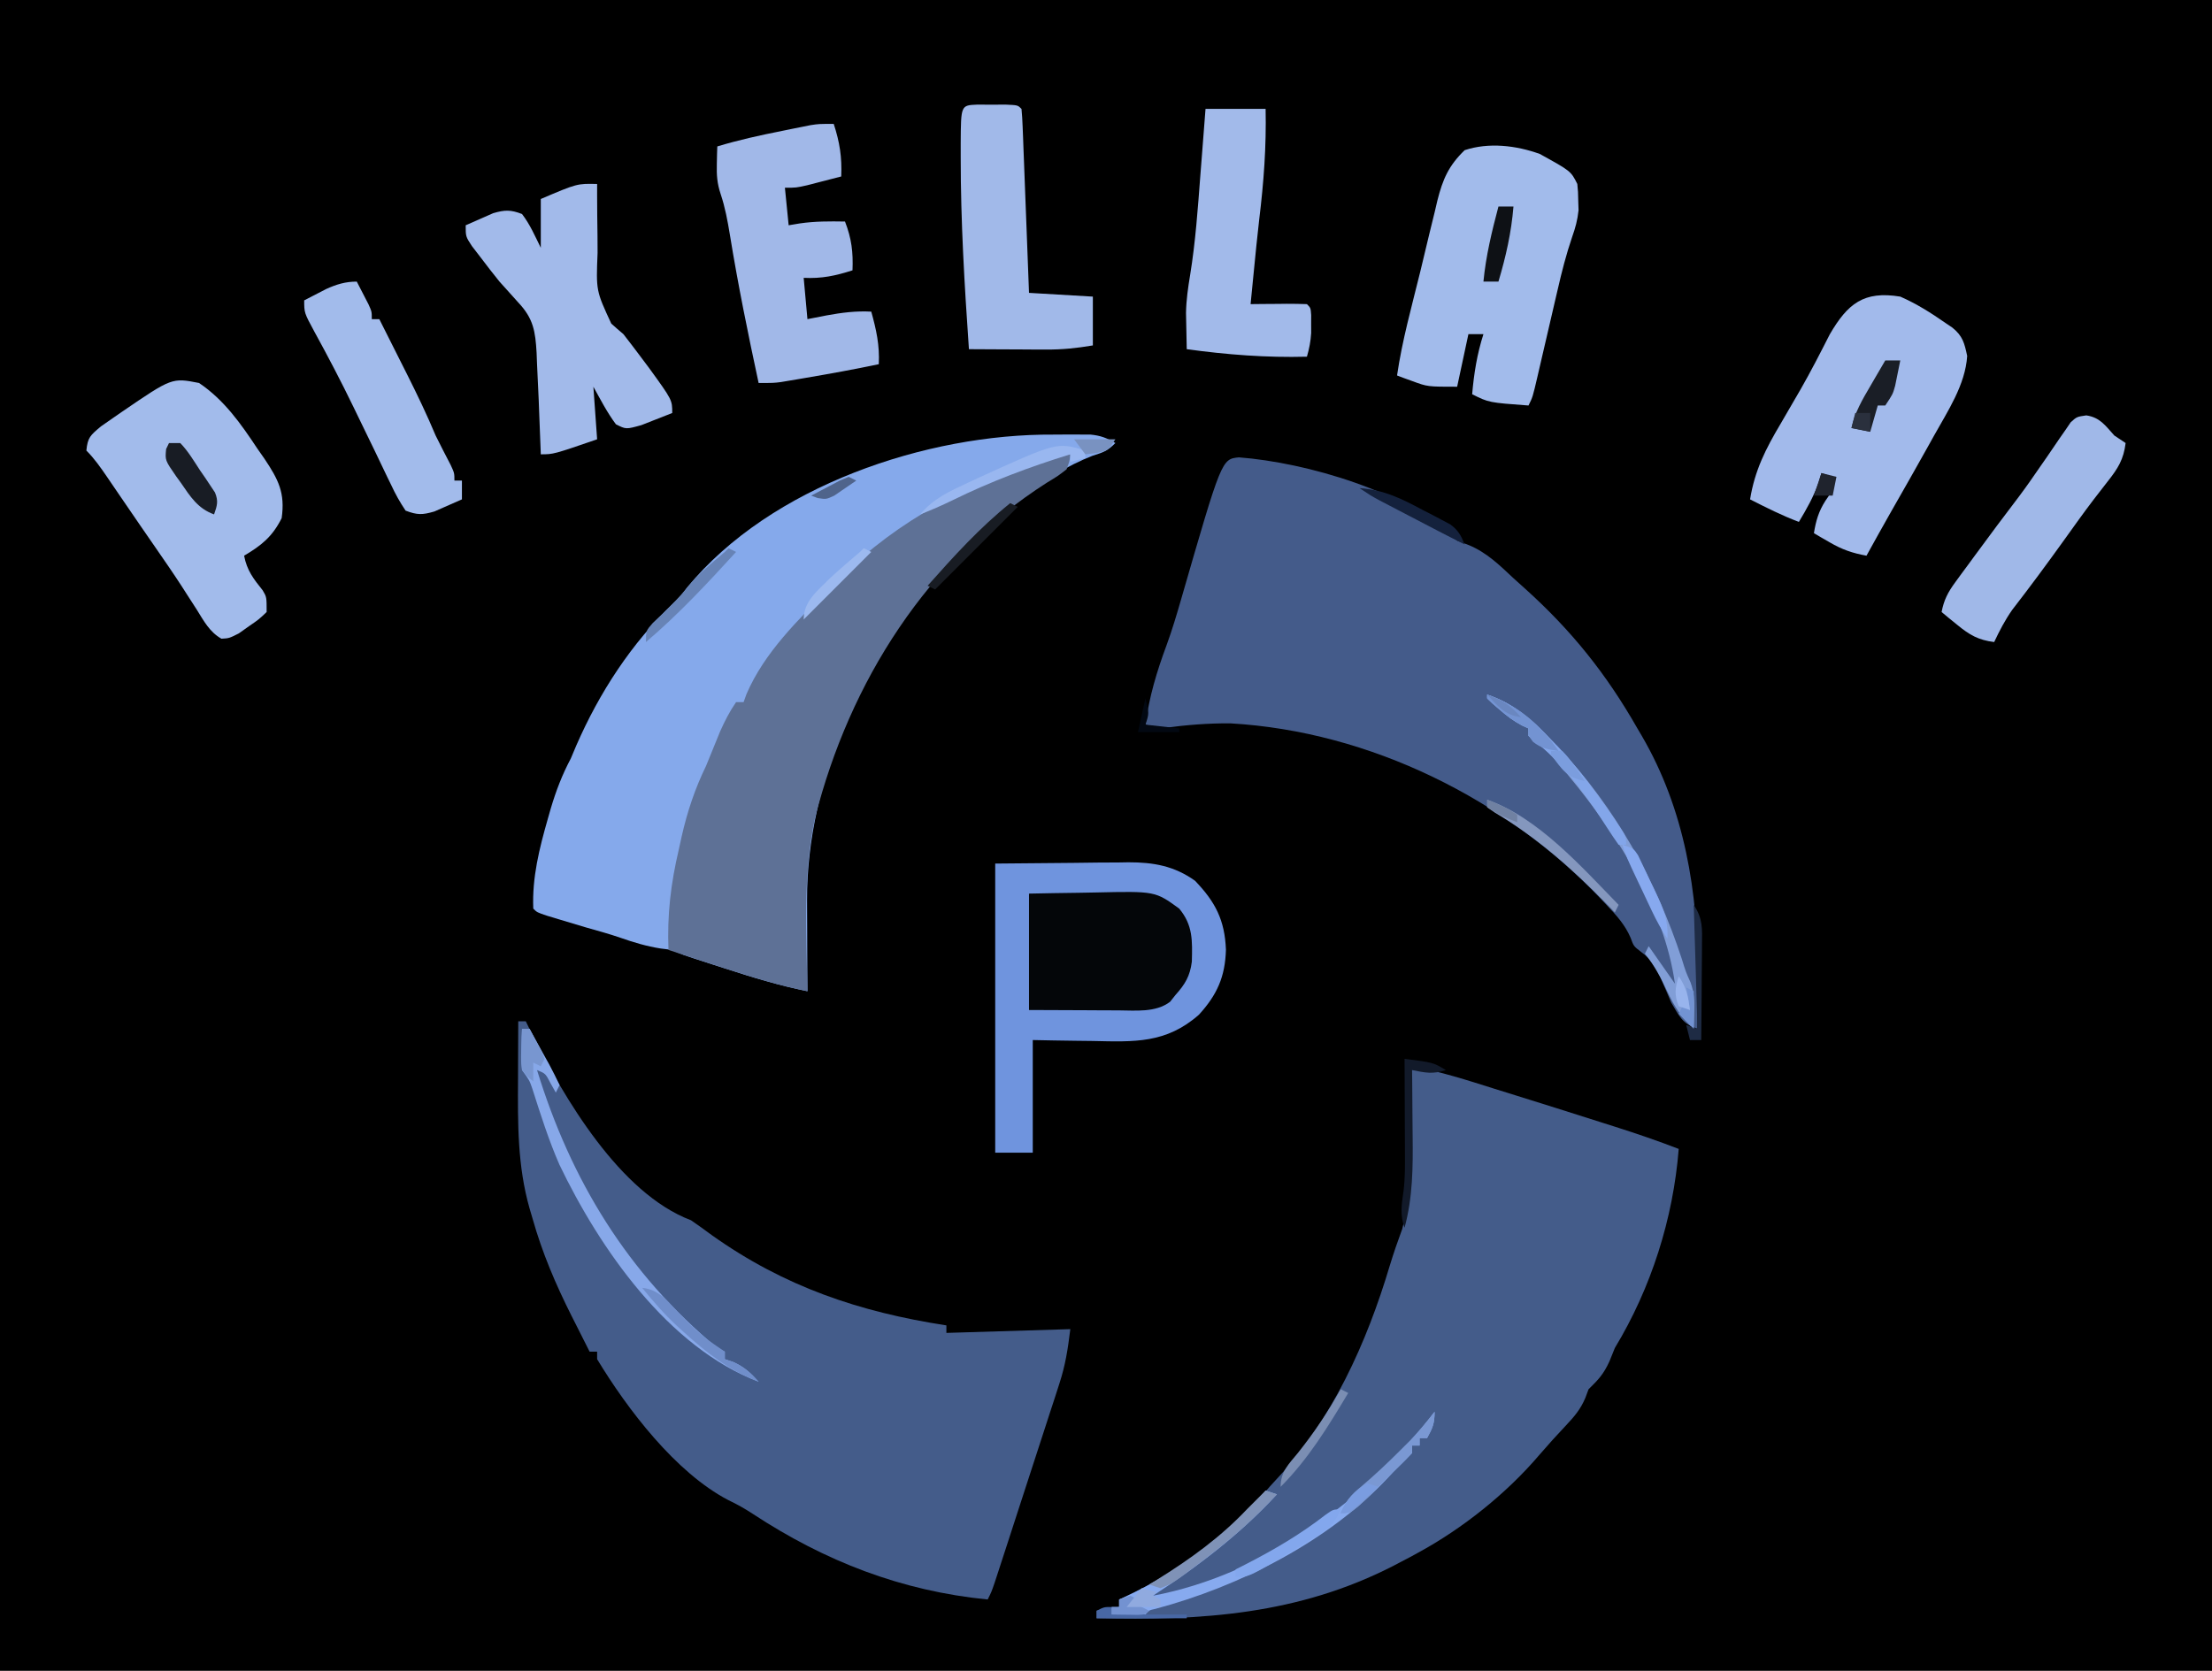 <?xml version="1.0" encoding="UTF-8"?>
<svg version="1.1" xmlns="http://www.w3.org/2000/svg" width="589" height="445">
<path d="M0 0 C194.37 0 388.74 0 589 0 C589 146.85 589 293.7 589 445 C394.63 445 200.26 445 0 445 C0 298.15 0 151.3 0 0 Z " fill="#000000" transform="translate(0,0)"/>
<path d="M0 0 C1.152 -0.008 2.305 -0.015 3.492 -0.023 C4.598 -0.021 5.704 -0.018 6.844 -0.016 C7.836 -0.013 8.828 -0.011 9.85 -0.009 C12.545 0.254 14.194 0.872 16.5 2.25 C14.329 4.421 13.296 4.713 10.438 5.625 C-3.319 10.992 -15.209 21.903 -25.5 32.25 C-26.382 33.132 -27.263 34.013 -28.172 34.922 C-50.085 57.924 -65.726 91.927 -65.598 123.934 C-65.596 124.634 -65.595 125.334 -65.593 126.056 C-65.588 128.266 -65.575 130.477 -65.562 132.688 C-65.557 134.197 -65.553 135.707 -65.549 137.217 C-65.538 140.895 -65.521 144.572 -65.5 148.25 C-72.995 146.735 -80.169 144.551 -87.438 142.188 C-88.573 141.823 -89.708 141.459 -90.877 141.084 C-99.206 138.397 -99.206 138.397 -101.5 137.25 C-102.511 137.126 -103.521 137.002 -104.562 136.875 C-108.384 136.268 -111.693 135.268 -115.328 134 C-118.35 132.956 -121.424 132.122 -124.5 131.25 C-126.794 130.569 -129.085 129.881 -131.375 129.188 C-132.507 128.846 -133.639 128.504 -134.805 128.152 C-137.5 127.25 -137.5 127.25 -138.5 126.25 C-138.839 117.947 -136.887 110.223 -134.625 102.312 C-134.368 101.413 -134.112 100.514 -133.847 99.587 C-132.444 94.866 -130.818 90.613 -128.5 86.25 C-127.792 84.57 -127.792 84.57 -127.07 82.855 C-120.911 68.713 -112.372 55.582 -101.199 44.914 C-99.357 43.183 -99.357 43.183 -97.5 40.688 C-75.351 13.694 -33.742 -0.233 0 0 Z " fill="#85A9EB" transform="translate(280.5,115.75)"/>
<path d="M0 0 C0.66 0 1.32 0 2 0 C2.51 1.042 3.021 2.083 3.547 3.156 C12.213 20.412 26.999 45.815 46 53 C47.86 54.275 49.69 55.592 51.5 56.938 C70.802 70.682 90.846 77.436 114 81 C114 81.66 114 82.32 114 83 C124.89 82.67 135.78 82.34 147 82 C146.315 87.479 145.712 91.501 144.066 96.568 C143.669 97.802 143.272 99.036 142.863 100.308 C142.43 101.63 141.996 102.952 141.562 104.273 C141.117 105.647 140.673 107.021 140.229 108.395 C139.302 111.259 138.37 114.122 137.435 116.983 C136.235 120.653 135.043 124.325 133.853 127.999 C132.717 131.508 131.578 135.016 130.438 138.523 C130.22 139.193 130.003 139.862 129.779 140.551 C129.166 142.437 128.55 144.323 127.934 146.208 C127.584 147.281 127.233 148.354 126.873 149.46 C126 152 126 152 125 154 C102.073 151.764 81.663 143.824 62.453 131.199 C60.282 129.774 58.264 128.647 55.902 127.516 C41.894 120.2 29.047 103.313 21 90 C21 89.34 21 88.68 21 88 C20.34 88 19.68 88 19 88 C17.747 85.522 16.498 83.043 15.25 80.562 C14.728 79.531 14.728 79.531 14.195 78.479 C9.939 70.006 6.387 61.704 3.812 52.562 C3.423 51.247 3.423 51.247 3.025 49.904 C-0.237 38.464 -0.132 27.172 -0.062 15.375 C-0.057 13.879 -0.053 12.383 -0.049 10.887 C-0.038 7.258 -0.021 3.629 0 0 Z " fill="#445C8A" transform="translate(138,272)"/>
<path d="M0 0 C17.841 1.351 45.103 9.189 58.102 22.188 C59.133 22.579 60.164 22.971 61.227 23.375 C66.023 25.38 69.342 28.67 73.102 32.188 C74.128 33.114 75.155 34.038 76.184 34.961 C88.614 46.167 97.811 57.651 106.102 72.188 C106.482 72.834 106.863 73.481 107.255 74.147 C118.691 93.741 122.307 115.902 122.164 138.25 C122.159 139.606 122.154 140.962 122.15 142.318 C122.139 145.608 122.122 148.898 122.102 152.188 C118.006 150.822 117.28 148.864 115.102 145.188 C114.082 142.863 113.081 140.53 112.102 138.188 C110.624 135.36 109.623 133.566 107.039 131.688 C105.102 130.188 105.102 130.188 104.293 127.953 C102.815 124.522 100.637 122.114 98.102 119.438 C97.37 118.654 97.37 118.654 96.624 117.855 C71.265 91.041 34.884 72.98 -2.254 70.844 C-8.18 70.792 -14.039 71.267 -19.91 72.066 C-21.898 72.188 -21.898 72.188 -24.898 71.188 C-23.878 63.727 -21.877 57.03 -19.254 49.984 C-17.789 45.977 -16.579 41.911 -15.398 37.812 C-4.606 0.455 -4.606 0.455 0 0 Z " fill="#445B8A" transform="translate(329.898,121.812)"/>
<path d="M0 0 C7.52 1.379 14.72 3.696 22 6 C23.159 6.36 24.318 6.719 25.512 7.09 C34.02 9.73 42.511 12.422 51 15.125 C52.063 15.462 53.125 15.799 54.22 16.146 C59.878 17.952 65.461 19.856 71 22 C69.533 40.562 63.672 59.022 54 75 C53.526 76.176 53.051 77.351 52.562 78.562 C51.029 81.935 49.607 83.477 47 86 C46.714 86.767 46.428 87.534 46.133 88.324 C44.828 91.406 43.222 93.25 40.938 95.688 C37.355 99.53 37.355 99.53 33.898 103.484 C25.16 113.761 13.461 123.107 1.562 129.562 C0.883 129.935 0.204 130.308 -0.496 130.691 C-1.322 131.123 -2.149 131.555 -3 132 C-3.575 132.303 -4.151 132.607 -4.744 132.919 C-30.17 146.028 -56.026 147.682 -84 147 C-84 146.34 -84 145.68 -84 145 C-82.02 144.67 -80.04 144.34 -78 144 C-78 143.34 -78 142.68 -78 142 C-77.143 141.615 -77.143 141.615 -76.27 141.223 C-62.842 134.883 -49.217 125.535 -39.703 114.043 C-38.547 112.656 -37.346 111.304 -36.109 109.988 C-21.348 94.268 -12.042 73.558 -5.945 53.109 C-4.938 49.796 -3.812 46.541 -2.613 43.293 C-1.029 37.368 -0.883 31.352 -0.938 25.254 C-0.941 24.557 -0.945 23.861 -0.949 23.143 C-0.961 20.949 -0.98 18.756 -1 16.562 C-1.027 13.647 -1.046 10.732 -1.062 7.816 C-1.074 6.532 -1.086 5.247 -1.098 3.924 C-1 1 -1 1 0 0 Z " fill="#445C8A" transform="translate(376,284)"/>
<path d="M0 0 C-0.172 1.777 -0.172 1.777 -1 4 C-3.266 5.754 -3.266 5.754 -6.25 7.562 C-38.072 27.919 -58.746 60.549 -67.969 96.809 C-71.241 111.895 -70.276 127.654 -70 143 C-77.478 141.49 -84.627 139.304 -91.875 136.938 C-93.002 136.573 -94.128 136.209 -95.289 135.834 C-99.197 134.569 -103.103 133.299 -107 132 C-107.382 122.675 -106.386 114.318 -104.25 105.25 C-103.997 104.096 -103.745 102.943 -103.484 101.754 C-101.965 95.09 -99.979 89.138 -97 83 C-95.732 79.939 -94.486 76.87 -93.246 73.797 C-92.011 71.025 -90.72 68.501 -89 66 C-88.34 66 -87.68 66 -87 66 C-86.747 65.297 -86.495 64.595 -86.234 63.871 C-81.442 52.724 -72.429 44.027 -64 35.562 C-62.612 34.16 -62.612 34.16 -61.196 32.729 C-53.388 25.016 -44.999 18.851 -35.438 13.5 C-34.77 13.125 -34.102 12.751 -33.414 12.365 C-10.818 0 -10.818 0 0 0 Z " fill="#5E7196" transform="translate(285,121)"/>
<path d="M0 0 C6.93 -0.062 13.86 -0.124 21 -0.188 C23.172 -0.215 25.344 -0.242 27.582 -0.27 C29.326 -0.279 31.069 -0.287 32.812 -0.293 C34.144 -0.316 34.144 -0.316 35.502 -0.339 C42.138 -0.342 47.67 0.619 53.207 4.578 C58.608 10.203 61.119 15.013 61.438 22.938 C61.23 30.163 59.077 34.948 54.25 40.25 C45.513 47.953 37.007 47.498 26 47.25 C24.447 47.23 22.893 47.212 21.34 47.195 C17.559 47.155 13.781 47.077 10 47 C10 56.9 10 66.8 10 77 C6.7 77 3.4 77 0 77 C0 51.59 0 26.18 0 0 Z " fill="#6F94DE" transform="translate(265,230)"/>
<path d="M0 0 C8.285 4.57 8.285 4.57 10 8 C10.203 10.066 10.203 10.066 10.25 12.562 C10.276 13.368 10.302 14.174 10.328 15.004 C10.035 17.679 9.508 19.608 8.619 22.117 C7.047 26.733 5.861 31.371 4.773 36.121 C4.58 36.947 4.387 37.773 4.188 38.624 C3.58 41.228 2.977 43.832 2.375 46.438 C1.765 49.067 1.154 51.697 0.54 54.326 C0.161 55.954 -0.217 57.582 -0.591 59.211 C-1.888 64.776 -1.888 64.776 -3 67 C-13.558 66.221 -13.558 66.221 -18 64 C-17.52 58.431 -16.701 53.329 -15 48 C-16.32 48 -17.64 48 -19 48 C-19.99 52.62 -20.98 57.24 -22 62 C-29.875 62 -29.875 62 -33.938 60.5 C-34.71 60.222 -35.482 59.943 -36.277 59.656 C-36.846 59.44 -37.414 59.223 -38 59 C-36.647 49.685 -34.077 40.55 -31.835 31.42 C-31.025 28.101 -30.235 24.777 -29.445 21.453 C-28.944 19.406 -28.441 17.359 -27.938 15.312 C-27.606 13.889 -27.606 13.889 -27.269 12.438 C-25.837 6.744 -24.255 3.109 -20 -1 C-13.594 -3.135 -6.296 -2.272 0 0 Z " fill="#A2BBEB" transform="translate(410,41)"/>
<path d="M0 0 C4.322 1.901 8.137 4.298 12 7 C12.926 7.625 12.926 7.625 13.871 8.262 C16.628 10.487 17.078 12.366 17.812 15.812 C17.309 23.496 12.668 30.416 9 37 C8.481 37.934 7.961 38.868 7.426 39.831 C4.153 45.693 0.837 51.531 -2.498 57.359 C-4.695 61.222 -6.852 65.108 -9 69 C-12.753 68.319 -15.506 67.362 -18.812 65.438 C-19.603 64.982 -20.393 64.527 -21.207 64.059 C-22.095 63.535 -22.095 63.535 -23 63 C-22.458 59.68 -21.744 57.211 -19.938 54.375 C-17.751 51.215 -17.751 51.215 -18 48 C-19.485 47.505 -19.485 47.505 -21 47 C-21.247 47.846 -21.495 48.691 -21.75 49.562 C-23.14 53.384 -24.911 56.519 -27 60 C-31.499 58.313 -35.725 56.176 -40 54 C-38.745 46.266 -35.854 40.573 -31.875 33.875 C-30.694 31.843 -29.514 29.811 -28.336 27.777 C-27.763 26.794 -27.191 25.81 -26.601 24.796 C-23.835 19.965 -21.304 15.019 -18.781 10.059 C-13.998 1.846 -9.717 -1.592 0 0 Z " fill="#A2BAEB" transform="translate(506,79)"/>
<path d="M0 0 C6.673 4.495 11.119 10.824 15.5 17.438 C16.132 18.34 16.763 19.243 17.414 20.174 C21.134 25.733 22.962 29.288 22 36 C19.532 40.936 16.617 43.272 12 46 C12.748 49.92 14.487 52.16 16.941 55.219 C18 57 18 57 18 61 C15.953 62.957 15.953 62.957 13.25 64.812 C11.927 65.75 11.927 65.75 10.578 66.707 C8 68 8 68 5.957 68.109 C2.826 66.334 1.291 63.42 -0.562 60.438 C-1.449 59.059 -2.337 57.682 -3.227 56.305 C-3.683 55.592 -4.14 54.878 -4.61 54.144 C-6.819 50.737 -9.126 47.4 -11.438 44.062 C-12.352 42.738 -13.266 41.414 -14.18 40.09 C-14.638 39.426 -15.097 38.762 -15.569 38.078 C-17.076 35.89 -18.574 33.698 -20.07 31.504 C-20.571 30.771 -21.072 30.038 -21.588 29.283 C-22.551 27.873 -23.513 26.463 -24.472 25.051 C-26.198 22.53 -27.835 20.165 -30 18 C-29.652 14.483 -28.963 13.969 -26.121 11.562 C-24.903 10.695 -23.674 9.841 -22.438 9 C-21.8 8.559 -21.162 8.117 -20.506 7.663 C-7.212 -1.417 -7.212 -1.417 0 0 Z " fill="#A2BBEB" transform="translate(53,102)"/>
<path d="M0 0 C1.591 4.873 2.212 8.808 2 14 C0.064 14.504 -1.874 15.003 -3.812 15.5 C-4.891 15.778 -5.97 16.057 -7.082 16.344 C-10 17 -10 17 -13 17 C-12.67 20.3 -12.34 23.6 -12 27 C-10.515 26.753 -10.515 26.753 -9 26.5 C-4.973 25.915 -1.065 25.929 3 26 C4.757 30.504 5.193 34.176 5 39 C0.463 40.452 -3.181 41.235 -8 41 C-7.67 44.63 -7.34 48.26 -7 52 C-4.463 51.505 -4.463 51.505 -1.875 51 C2.147 50.263 5.897 49.778 10 50 C11.336 54.842 12.253 58.934 12 64 C5.564 65.349 -0.892 66.527 -7.375 67.625 C-8.16 67.76 -8.945 67.895 -9.753 68.034 C-10.503 68.16 -11.252 68.285 -12.023 68.414 C-12.693 68.527 -13.362 68.64 -14.052 68.756 C-16 69 -16 69 -20 69 C-22.825 55.872 -25.506 42.747 -27.655 29.49 C-28.273 25.76 -28.906 22.281 -30.105 18.688 C-31.057 15.829 -31.206 13.622 -31.125 10.625 C-31.107 9.751 -31.089 8.877 -31.07 7.977 C-31.047 7.324 -31.024 6.672 -31 6 C-25.328 4.282 -19.624 3.028 -13.812 1.875 C-12.924 1.693 -12.035 1.511 -11.119 1.324 C-10.261 1.153 -9.403 0.981 -8.52 0.805 C-7.361 0.572 -7.361 0.572 -6.179 0.335 C-4 0 -4 0 0 0 Z " fill="#A1B8E8" transform="translate(222,33)"/>
<path d="M0 0 C-0.001 0.963 -0.002 1.926 -0.003 2.918 C0 6.518 0.043 10.116 0.098 13.715 C0.116 15.267 0.123 16.82 0.12 18.373 C-0.289 28.426 -0.289 28.426 3.766 37.18 C4.828 38.138 5.906 39.079 7 40 C8.562 42.005 10.106 44.025 11.625 46.062 C12.36 47.043 13.095 48.024 13.852 49.035 C20 57.52 20 57.52 20 61 C18.255 61.701 16.504 62.385 14.75 63.062 C13.775 63.445 12.801 63.828 11.797 64.223 C7.685 65.365 7.685 65.365 5 64 C2.646 60.842 0.922 57.451 -1 54 C-0.505 60.93 -0.505 60.93 0 68 C-11.625 72 -11.625 72 -15 72 C-15.025 71.331 -15.05 70.661 -15.076 69.971 C-15.193 66.877 -15.315 63.782 -15.438 60.688 C-15.477 59.635 -15.516 58.582 -15.557 57.498 C-15.683 54.331 -15.838 51.166 -16 48 C-16.039 46.991 -16.078 45.983 -16.118 44.944 C-16.446 39.266 -16.949 35.846 -21 31.562 C-21.803 30.667 -22.606 29.771 -23.434 28.848 C-24.281 27.908 -25.127 26.968 -26 26 C-27.736 23.869 -29.406 21.693 -31.062 19.5 C-31.817 18.52 -32.571 17.541 -33.348 16.531 C-35 14 -35 14 -35 11 C-33.445 10.296 -31.88 9.613 -30.312 8.938 C-29.442 8.555 -28.572 8.172 -27.676 7.777 C-24.569 6.875 -23.016 6.834 -20 8 C-17.849 10.81 -16.575 13.805 -15 17 C-15 12.71 -15 8.42 -15 4 C-5.332 -0.125 -5.332 -0.125 0 0 Z " fill="#A2BAEA" transform="translate(159,49)"/>
<path d="M0 0 C1.279 0.003 2.558 0.005 3.875 0.008 C5.154 0.005 6.433 0.003 7.75 0 C10.875 0.133 10.875 0.133 11.875 1.133 C12.027 2.666 12.113 4.205 12.172 5.744 C12.232 7.216 12.232 7.216 12.293 8.717 C12.332 9.784 12.37 10.85 12.41 11.949 C12.453 13.035 12.496 14.122 12.54 15.241 C12.677 18.725 12.807 22.21 12.938 25.695 C13.029 28.051 13.121 30.408 13.213 32.764 C13.439 38.553 13.658 44.343 13.875 50.133 C19.485 50.463 25.095 50.793 30.875 51.133 C30.875 55.423 30.875 59.713 30.875 64.133 C26.427 64.874 22.812 65.252 18.383 65.23 C16.585 65.226 16.585 65.226 14.75 65.221 C12.894 65.208 12.894 65.208 11 65.195 C9.739 65.191 8.479 65.186 7.18 65.182 C4.078 65.17 0.977 65.153 -2.125 65.133 C-3.306 48.114 -4.321 31.135 -4.312 14.07 C-4.313 12.782 -4.314 11.493 -4.314 10.166 C-4.254 0.181 -4.254 0.181 0 0 Z " fill="#A1B9E9" transform="translate(260.125,27.867)"/>
<path d="M0 0 C5.28 0 10.56 0 16 0 C16.214 10.041 15.503 19.568 14.291 29.512 C13.761 34.043 13.321 38.584 12.875 43.125 C12.788 44.009 12.7 44.893 12.61 45.803 C12.406 47.869 12.203 49.934 12 52 C13.071 51.988 14.142 51.977 15.246 51.965 C16.643 51.955 18.04 51.946 19.438 51.938 C20.145 51.929 20.852 51.921 21.58 51.912 C23.387 51.903 25.194 51.948 27 52 C28 53 28 53 28.133 54.926 C28.13 55.713 28.128 56.501 28.125 57.312 C28.129 58.482 28.129 58.482 28.133 59.676 C28.005 61.913 27.619 63.853 27 66 C16.147 66.284 5.746 65.473 -5 64 C-5.056 61.938 -5.094 59.875 -5.125 57.812 C-5.148 56.664 -5.171 55.515 -5.195 54.332 C-5.133 50.891 -4.657 47.612 -4.094 44.219 C-2.663 35.419 -2.052 26.57 -1.375 17.688 C-1.24 15.964 -1.105 14.241 -0.969 12.518 C-0.64 8.345 -0.32 4.173 0 0 Z " fill="#A2BAEA" transform="translate(321,29)"/>
<path d="M0 0 C4.412 -0.092 8.82 -0.172 13.232 -0.22 C14.73 -0.24 16.227 -0.267 17.725 -0.302 C33.594 -0.661 33.594 -0.661 40 4 C43.675 8.432 43.496 12.57 43.359 18.117 C42.881 21.955 41.566 24.141 39 27 C38.526 27.598 38.051 28.196 37.562 28.812 C33.709 31.741 28.338 31.117 23.73 31.098 C22.484 31.095 21.238 31.093 19.954 31.09 C18.381 31.081 16.808 31.072 15.188 31.062 C7.67 31.032 7.67 31.032 0 31 C0 20.77 0 10.54 0 0 Z " fill="#040609" transform="translate(274,238)"/>
<path d="M0 0 C3.656 0.544 5.053 2.69 7.476 5.368 C8.466 6.028 9.456 6.688 10.476 7.368 C9.941 11.745 8.441 14.122 5.726 17.556 C4.906 18.61 4.088 19.666 3.272 20.724 C2.826 21.3 2.379 21.877 1.919 22.471 C-0.803 26.049 -3.405 29.714 -6.024 33.368 C-10.491 39.59 -15.028 45.736 -19.72 51.79 C-21.642 54.536 -23.099 57.339 -24.524 60.368 C-28.749 59.835 -31.065 58.491 -34.337 55.806 C-35.522 54.845 -35.522 54.845 -36.731 53.864 C-37.323 53.371 -37.915 52.877 -38.524 52.368 C-37.91 49.156 -36.828 47.089 -34.899 44.462 C-34.363 43.725 -33.826 42.987 -33.272 42.228 C-32.696 41.449 -32.119 40.67 -31.524 39.868 C-30.932 39.059 -30.34 38.249 -29.729 37.415 C-25.838 32.109 -21.906 26.834 -17.915 21.603 C-15.955 18.995 -14.104 16.323 -12.259 13.634 C-11.395 12.392 -11.395 12.392 -10.515 11.126 C-9.372 9.479 -8.243 7.823 -7.128 6.157 C-6.342 5.032 -6.342 5.032 -5.54 3.884 C-5.079 3.206 -4.618 2.528 -4.143 1.83 C-2.524 0.368 -2.524 0.368 0 0 Z " fill="#A0B8E8" transform="translate(555.524,110.632)"/>
<path d="M0 0 C0.672 1.289 1.337 2.581 2 3.875 C2.371 4.594 2.743 5.314 3.125 6.055 C4 8 4 8 4 10 C4.66 10 5.32 10 6 10 C7.941 13.852 9.877 17.707 11.812 21.562 C12.36 22.649 12.907 23.735 13.471 24.854 C16.143 30.183 18.695 35.504 21 41 C22.306 43.638 23.655 46.25 25.012 48.863 C26 51 26 51 26 53 C26.66 53 27.32 53 28 53 C28 54.65 28 56.3 28 58 C26.445 58.704 24.88 59.387 23.312 60.062 C22.442 60.445 21.572 60.828 20.676 61.223 C17.462 62.156 16.133 62.19 13 61 C11.448 58.689 10.303 56.633 9.145 54.133 C8.629 53.079 8.629 53.079 8.103 52.003 C6.989 49.718 5.901 47.422 4.812 45.125 C3.68 42.784 2.541 40.445 1.403 38.107 C0.651 36.562 -0.098 35.015 -0.845 33.468 C-4.146 26.642 -7.658 19.942 -11.307 13.295 C-14 8.311 -14 8.311 -14 5 C-12.753 4.349 -11.502 3.704 -10.25 3.062 C-9.554 2.703 -8.858 2.343 -8.141 1.973 C-5.412 0.733 -3.002 0 0 0 Z " fill="#A2BBEB" transform="translate(95,75)"/>
<path d="M0 0 C0 3.106 -0.539 4.353 -2 7 C-2.66 7 -3.32 7 -4 7 C-4 7.66 -4 8.32 -4 9 C-4.66 9 -5.32 9 -6 9 C-6 9.66 -6 10.32 -6 11 C-7.134 12.203 -8.282 13.396 -9.48 14.535 C-10.472 15.491 -11.435 16.478 -12.363 17.496 C-28.226 34.588 -52.006 46.539 -74.312 52.492 C-76.018 52.86 -76.018 52.86 -77 54 C-78.519 54.072 -80.042 54.084 -81.562 54.062 C-82.389 54.053 -83.215 54.044 -84.066 54.035 C-84.704 54.024 -85.343 54.012 -86 54 C-86 53.34 -86 52.68 -86 52 C-85.34 52 -84.68 52 -84 52 C-84 51.34 -84 50.68 -84 50 C-83.429 49.743 -82.858 49.487 -82.27 49.223 C-68.426 42.686 -54.545 33.057 -45 21 C-44.01 21.33 -43.02 21.66 -42 22 C-51.677 32.532 -63.034 41.211 -75 49 C-45.617 43.469 -17.953 23.504 0 0 Z " fill="#87AAEF" transform="translate(382,376)"/>
<path d="M0 0 C0.66 0 1.32 0 2 0 C3.364 2.453 4.716 4.912 6.062 7.375 C6.452 8.074 6.842 8.772 7.244 9.492 C8.224 11.296 9.119 13.146 10 15 C9.67 15.66 9.34 16.32 9 17 C8.546 16.196 8.092 15.391 7.625 14.562 C6.253 11.911 6.253 11.911 4 11 C12.998 40.329 28.143 65.202 52 85 C52.99 85.495 52.99 85.495 54 86 C54 86.66 54 87.32 54 88 C55.114 88.371 55.114 88.371 56.25 88.75 C59.201 90.091 60.848 91.609 63 94 C38.974 84.933 20.648 58.528 9.947 36.165 C7.079 29.609 4.916 22.749 2.743 15.938 C1.977 13.727 1.977 13.727 0 11 C-0.195 8.301 -0.195 8.301 -0.125 5.312 C-0.107 4.319 -0.089 3.325 -0.07 2.301 C-0.047 1.542 -0.024 0.782 0 0 Z " fill="#87A8E9" transform="translate(139,274)"/>
<path d="M0 0 C6.887 2.296 12.106 6.756 17 12 C17.634 12.652 18.268 13.305 18.922 13.977 C34.003 29.967 45.068 49.619 51.844 70.461 C52.902 73.888 52.902 73.888 54.148 76.645 C55.125 79.346 55.201 81.451 55.125 84.312 C55.107 85.196 55.089 86.079 55.07 86.988 C55.047 87.652 55.024 88.316 55 89 C51.645 85.986 49.845 83.07 47.938 79 C46.221 75.358 44.538 72.133 42 69 C42.33 68.34 42.66 67.68 43 67 C45.31 70.3 47.62 73.6 50 77 C47.149 56.729 34.784 37.536 22 22 C21.361 21.207 21.361 21.207 20.708 20.398 C18.539 17.736 16.432 15.321 13.688 13.25 C12.801 12.508 11.914 11.765 11 11 C11 10.34 11 9.68 11 9 C10.126 8.6 10.126 8.6 9.234 8.191 C6.955 6.976 5.195 5.629 3.25 3.938 C2.636 3.41 2.023 2.883 1.391 2.34 C0.932 1.898 0.473 1.456 0 1 C0 0.67 0 0.34 0 0 Z " fill="#819ED7" transform="translate(396,185)"/>
<path d="M0 0 C6.887 2.296 12.106 6.756 17 12 C17.634 12.652 18.268 13.305 18.922 13.977 C23.821 19.171 28.011 24.629 32.062 30.5 C32.552 31.207 33.041 31.914 33.545 32.642 C37 37.741 37 37.741 37 40 C36.34 40 35.68 40 35 40 C34.006 38.588 33.022 37.169 32.097 35.711 C27.027 27.805 21.046 19.188 13.688 13.25 C12.801 12.508 11.914 11.765 11 11 C11 10.34 11 9.68 11 9 C10.126 8.6 10.126 8.6 9.234 8.191 C6.955 6.976 5.195 5.629 3.25 3.938 C2.636 3.41 2.023 2.883 1.391 2.34 C0.932 1.898 0.473 1.456 0 1 C0 0.67 0 0.34 0 0 Z " fill="#83A6EA" transform="translate(396,185)"/>
<path d="M0 0 C1.32 0 2.64 0 4 0 C3.716 1.439 3.423 2.876 3.125 4.312 C2.963 5.113 2.8 5.914 2.633 6.738 C2 9 2 9 0 12 C-0.66 12 -1.32 12 -2 12 C-2.66 14.31 -3.32 16.62 -4 19 C-5.65 18.67 -7.3 18.34 -9 18 C-8.095 13.8 -6.097 10.42 -3.938 6.75 C-3.56 6.1 -3.183 5.451 -2.795 4.781 C-1.868 3.185 -0.934 1.592 0 0 Z " fill="#1A1E26" transform="translate(502,96)"/>
<path d="M0 0 C0.99 0 1.98 0 3 0 C5.087 2.151 6.612 4.747 8.25 7.25 C8.722 7.932 9.194 8.614 9.68 9.316 C10.121 9.98 10.561 10.644 11.016 11.328 C11.421 11.936 11.826 12.543 12.243 13.169 C13.202 15.488 12.819 16.677 12 19 C7.698 17.477 5.661 14.242 3.188 10.625 C2.558 9.759 2.558 9.759 1.916 8.875 C-1.058 4.584 -1.058 4.584 -0.762 1.586 C-0.51 1.063 -0.259 0.539 0 0 Z " fill="#181C24" transform="translate(45,118)"/>
<path d="M0 0 C1.32 0 2.64 0 4 0 C3.43 6.957 1.987 13.314 0 20 C-1.32 20 -2.64 20 -4 20 C-3.34 13.14 -1.764 6.656 0 0 Z " fill="#0E1115" transform="translate(399,55)"/>
<path d="M0 0 C4.317 0.445 6.509 3.247 9.312 6.25 C12.417 9.485 15.457 12.542 19.188 15.062 C20.116 15.702 21.044 16.341 22 17 C22 17.66 22 18.32 22 19 C22.742 19.247 23.485 19.495 24.25 19.75 C27.201 21.091 28.848 22.609 31 25 C23.103 22.02 16.931 17.137 10.75 11.5 C10.255 11.05 9.76 10.599 9.25 10.135 C5.849 6.967 2.909 3.61 0 0 Z " fill="#708ECA" transform="translate(171,343)"/>
<path d="M0 0 C13.552 4.715 25.238 17.993 35 28 C34.67 28.66 34.34 29.32 34 30 C33.261 29.238 32.523 28.476 31.762 27.691 C22.632 18.361 13.312 10.091 2.02 3.41 C1.353 2.945 0.687 2.479 0 2 C0 1.34 0 0.68 0 0 Z " fill="#8497BE" transform="translate(396,213)"/>
<path d="M0 0 C0 0.66 0 1.32 0 2 C-1.32 2.33 -2.64 2.66 -4 3 C-4 2.34 -4 1.68 -4 1 C-14.888 4.362 -25.195 8.236 -35.426 13.266 C-38.258 14.64 -41.06 15.885 -44 17 C-40.44 12.779 -36.159 10.84 -31.25 8.562 C-30.413 8.171 -29.576 7.78 -28.714 7.377 C-7.569 -2.273 -7.569 -2.273 0 0 Z " fill="#99B7F0" transform="translate(289,120)"/>
<path d="M0 0 C1.485 0.495 1.485 0.495 3 1 C-2.83 7.346 -9.036 12.782 -15.875 18 C-16.612 18.564 -17.35 19.127 -18.109 19.708 C-24.793 24.736 -24.793 24.736 -28 26 C-28.99 25.67 -29.98 25.34 -31 25 C-30.322 24.587 -29.644 24.175 -28.945 23.75 C-20.228 18.341 -12.074 12.478 -5 5 C-2.5 2.5 -2.5 2.5 0 0 Z " fill="#7F92B7" transform="translate(337,397)"/>
<path d="M0 0 C7.652 0.991 7.652 0.991 11 3 C7.522 4.159 5.541 3.708 2 3 C2.01 3.917 2.021 4.834 2.032 5.779 C2.066 9.227 2.091 12.675 2.11 16.123 C2.12 17.606 2.133 19.09 2.151 20.574 C2.246 28.903 2.192 36.888 0 45 C-1.279 41.589 -0.774 38.678 -0.264 35.137 C0.153 31.763 0.123 28.393 0.098 25 C0.096 24.279 0.095 23.558 0.093 22.815 C0.088 20.543 0.075 18.272 0.062 16 C0.057 14.447 0.053 12.893 0.049 11.34 C0.038 7.56 0.021 3.78 0 0 Z " fill="#121A2A" transform="translate(374,282)"/>
<path d="M0 0 C0.66 0.33 1.32 0.66 2 1 C-5.671 9.404 -13.319 17.619 -22 25 C-22 22 -22 22 -20.172 19.914 C-19.373 19.159 -18.573 18.403 -17.75 17.625 C-15.306 15.268 -13.037 13.047 -10.938 10.375 C-8.025 6.804 -4.5 3.979 -1 1 C-0.67 0.67 -0.34 0.34 0 0 Z " fill="#6783B6" transform="translate(194,146)"/>
<path d="M0 0 C0 3.106 -0.539 4.353 -2 7 C-2.66 7 -3.32 7 -4 7 C-4 7.66 -4 8.32 -4 9 C-4.66 9 -5.32 9 -6 9 C-6 9.66 -6 10.32 -6 11 C-7.628 12.727 -9.287 14.36 -11 16 C-12.168 17.186 -13.334 18.374 -14.5 19.562 C-21.954 27 -21.954 27 -25 27 C-23.639 23.864 -22.205 22.085 -19.562 19.938 C-15.971 16.898 -12.578 13.699 -9.25 10.375 C-8.348 9.475 -7.445 8.575 -6.516 7.648 C-4.186 5.196 -2.067 2.676 0 0 Z " fill="#7A98D3" transform="translate(382,376)"/>
<path d="M0 0 C-1.332 3.129 -2.519 4.666 -5.414 6.438 C-6.093 6.858 -6.773 7.278 -7.473 7.711 C-8.183 8.136 -8.893 8.562 -9.625 9 C-10.312 9.425 -10.999 9.851 -11.707 10.289 C-24.314 18 -24.314 18 -28 18 C-28 17.34 -28 16.68 -28 16 C-26.567 15.273 -26.567 15.273 -25.105 14.531 C-17.614 10.668 -10.745 6.653 -4.074 1.469 C-2 0 -2 0 0 0 Z " fill="#83A7ED" transform="translate(357,402)"/>
<path d="M0 0 C0.66 0.33 1.32 0.66 2 1 C-5.26 8.26 -12.52 15.52 -20 23 C-20.66 22.67 -21.32 22.34 -22 22 C-15.053 14.171 -8.165 6.572 0 0 Z " fill="#181C23" transform="translate(269,134)"/>
<path d="M0 0 C6.431 0.444 11.18 2.787 16.812 5.812 C18.099 6.471 18.099 6.471 19.412 7.143 C20.231 7.576 21.051 8.01 21.895 8.457 C23.006 9.044 23.006 9.044 24.14 9.644 C26.281 11.205 27.018 12.568 28 15 C23.109 12.571 18.277 10.029 13.438 7.5 C12.479 7.001 11.521 6.502 10.533 5.988 C9.613 5.507 8.694 5.027 7.746 4.531 C6.907 4.094 6.069 3.656 5.205 3.205 C3 2 3 2 0 0 Z " fill="#14213C" transform="translate(362,130)"/>
<path d="M0 0 C0.66 0.33 1.32 0.66 2 1 C-3.368 9.965 -8.582 18.541 -16 26 C-16 21.903 -13.851 19.972 -11.375 16.938 C-7.087 11.544 -3.351 6.034 0 0 Z " fill="#7B8EB3" transform="translate(357,370)"/>
<path d="M0 0 C3 1 3 1 4.167 2.778 C4.709 3.917 4.709 3.917 5.262 5.078 C5.856 6.325 5.856 6.325 6.463 7.598 C6.867 8.473 7.271 9.348 7.688 10.25 C8.103 11.11 8.519 11.97 8.947 12.855 C10.963 17.153 12.254 20.179 12 25 C10.368 22.553 9.121 20.298 7.871 17.656 C7.476 16.822 7.081 15.988 6.674 15.129 C6.266 14.261 5.858 13.394 5.438 12.5 C5.026 11.632 4.614 10.765 4.189 9.871 C1.132 3.396 1.132 3.396 0 0 Z " fill="#87A9EF" transform="translate(432,225)"/>
<path d="M0 0 C7.84 2.613 14.447 8.17 19 15 C16.218 14.624 14.412 14.327 12.188 12.562 C11 11 11 11 11 9 C10.126 8.6 10.126 8.6 9.234 8.191 C6.955 6.976 5.195 5.629 3.25 3.938 C2.636 3.41 2.023 2.883 1.391 2.34 C0.932 1.898 0.473 1.456 0 1 C0 0.67 0 0.34 0 0 Z " fill="#7393D2" transform="translate(396,185)"/>
<path d="M0 0 C0.66 0 1.32 0 2 0 C2.697 1.287 3.382 2.579 4.062 3.875 C4.637 4.954 4.637 4.954 5.223 6.055 C5.479 6.697 5.736 7.339 6 8 C5.67 8.66 5.34 9.32 5 10 C4.34 9.67 3.68 9.34 3 9 C3 10.65 3 12.3 3 14 C1.512 12.855 1.512 12.855 0 11 C-0.293 8.301 -0.293 8.301 -0.188 5.312 C-0.16 4.319 -0.133 3.325 -0.105 2.301 C-0.071 1.542 -0.036 0.782 0 0 Z " fill="#7896D0" transform="translate(139,274)"/>
<path d="M0 0 C2.429 3.643 2.257 6.307 2.195 10.512 C2.192 11.24 2.19 11.968 2.187 12.718 C2.176 15.042 2.15 17.364 2.125 19.688 C2.115 21.264 2.106 22.84 2.098 24.416 C2.076 28.277 2.041 32.139 2 36 C1.01 36 0.02 36 -1 36 C-1.33 34.68 -1.66 33.36 -2 32 C-1.01 32.33 -0.02 32.66 1 33 C0.67 22.11 0.34 11.22 0 0 Z " fill="#1E2B44" transform="translate(451,241)"/>
<path d="M0 0 C0.66 0.33 1.32 0.66 2 1 C-3.94 6.94 -9.88 12.88 -16 19 C-16 14.072 -12.319 11.4 -9 8 C-6.393 5.591 -3.715 3.285 -1 1 C-0.67 0.67 -0.34 0.34 0 0 Z " fill="#9CB9EF" transform="translate(230,146)"/>
<path d="M0 0 C0 0.66 0 1.32 0 2 C6.6 2 13.2 2 20 2 C20 2.33 20 2.66 20 3 C12.08 3 4.16 3 -4 3 C-4 2.34 -4 1.68 -4 1 C-2 0 -2 0 0 0 Z " fill="#4867A4" transform="translate(296,428)"/>
<path d="M0 0 C0.66 0.33 1.32 0.66 2 1 C1.67 1.33 1.34 1.66 1 2 C2.32 2.66 3.64 3.32 5 4 C4 5 4 5 1.934 5.098 C1.11 5.086 0.286 5.074 -0.562 5.062 C-1.389 5.053 -2.215 5.044 -3.066 5.035 C-3.704 5.024 -4.343 5.012 -5 5 C-5 4.34 -5 3.68 -5 3 C-4.34 3 -3.68 3 -3 3 C-3 2.34 -3 1.68 -3 1 C-2.01 0.67 -1.02 0.34 0 0 Z " fill="#7392D1" transform="translate(301,425)"/>
<path d="M0 0 C1.32 0.33 2.64 0.66 4 1 C3.67 1.33 3.34 1.66 3 2 C3.66 2.33 4.32 2.66 5 3 C5 3.66 5 4.32 5 5 C2.03 5 -0.94 5 -4 5 C-2.68 3.35 -1.36 1.7 0 0 Z " fill="#90AADF" transform="translate(304,423)"/>
<path d="M0 0 C1 4 1 4 0 7 C2.97 7.33 5.94 7.66 9 8 C9 8.33 9 8.66 9 9 C5.37 9 1.74 9 -2 9 C-1.34 6.03 -0.68 3.06 0 0 Z " fill="#020812" transform="translate(305,186)"/>
<path d="M0 0 C3.63 0 7.26 0 11 0 C9 3 9 3 5.875 3.688 C4.926 3.791 3.978 3.894 3 4 C2.01 2.68 1.02 1.36 0 0 Z " fill="#7992C1" transform="translate(286,117)"/>
<path d="M0 0 C1.32 0.33 2.64 0.66 4 1 C3.67 2.65 3.34 4.3 3 6 C1.333 6 -0.333 6 -2 6 C-1.34 4.02 -0.68 2.04 0 0 Z " fill="#1F232D" transform="translate(485,126)"/>
<path d="M0 0 C0.99 0.33 1.98 0.66 3 1 C1.714 2.173 0.421 3.338 -0.875 4.5 C-1.594 5.15 -2.314 5.799 -3.055 6.469 C-5 8 -5 8 -7 8 C-5.512 4.213 -3.38 2.226 0 0 Z " fill="#7A9CE0" transform="translate(364,395)"/>
<path d="M0 0 C0.99 0 1.98 0 3 0 C4.605 1.75 4.605 1.75 6.188 4 C6.717 4.742 7.247 5.485 7.793 6.25 C8.191 6.827 8.59 7.405 9 8 C4.197 7.179 2.841 4.789 0 1 C0 0.67 0 0.34 0 0 Z " fill="#7B9DDE" transform="translate(413,200)"/>
<path d="M0 0 C0.66 0.33 1.32 0.66 2 1 C0.761 1.869 -0.492 2.72 -1.75 3.562 C-2.446 4.038 -3.142 4.514 -3.859 5.004 C-6 6 -6 6 -8.266 5.652 C-8.838 5.437 -9.41 5.222 -10 5 C-8.38 4.136 -6.754 3.284 -5.125 2.438 C-4.22 1.962 -3.315 1.486 -2.383 0.996 C-1.203 0.503 -1.203 0.503 0 0 Z " fill="#4F648B" transform="translate(226,127)"/>
<path d="M0 0 C0.66 0.33 1.32 0.66 2 1 C2 4.3 2 7.6 2 11 C0.68 9.68 -0.64 8.36 -2 7 C-1.67 6.34 -1.34 5.68 -1 5 C-0.34 5.33 0.32 5.66 1 6 C0.67 4.02 0.34 2.04 0 0 Z " fill="#7293D3" transform="translate(449,263)"/>
<path d="M0 0 C2.125 3.188 2.502 5.265 3 9 C2.01 8.67 1.02 8.34 0 8 C-1.224 5.042 -0.965 3.003 0 0 Z " fill="#98B4ED" transform="translate(447,260)"/>
<path d="M0 0 C1.333 0 2.667 0 4 0 C4 1.65 4 3.3 4 5 C2.35 4.67 0.7 4.34 -1 4 C-0.67 2.68 -0.34 1.36 0 0 Z " fill="#2A303D" transform="translate(494,110)"/>
<path d="M0 0 C2.972 1.125 5.334 2.223 8 4 C8 4.66 8 5.32 8 6 C5.028 4.875 2.666 3.777 0 2 C0 1.34 0 0.68 0 0 Z " fill="#7081A2" transform="translate(396,213)"/>
<path d="M0 0 C3.937 1.312 6.227 2.919 9 6 C4.752 5.528 2.8 3.033 0 0 Z " fill="#6A87C0" transform="translate(396,185)"/>
</svg>
